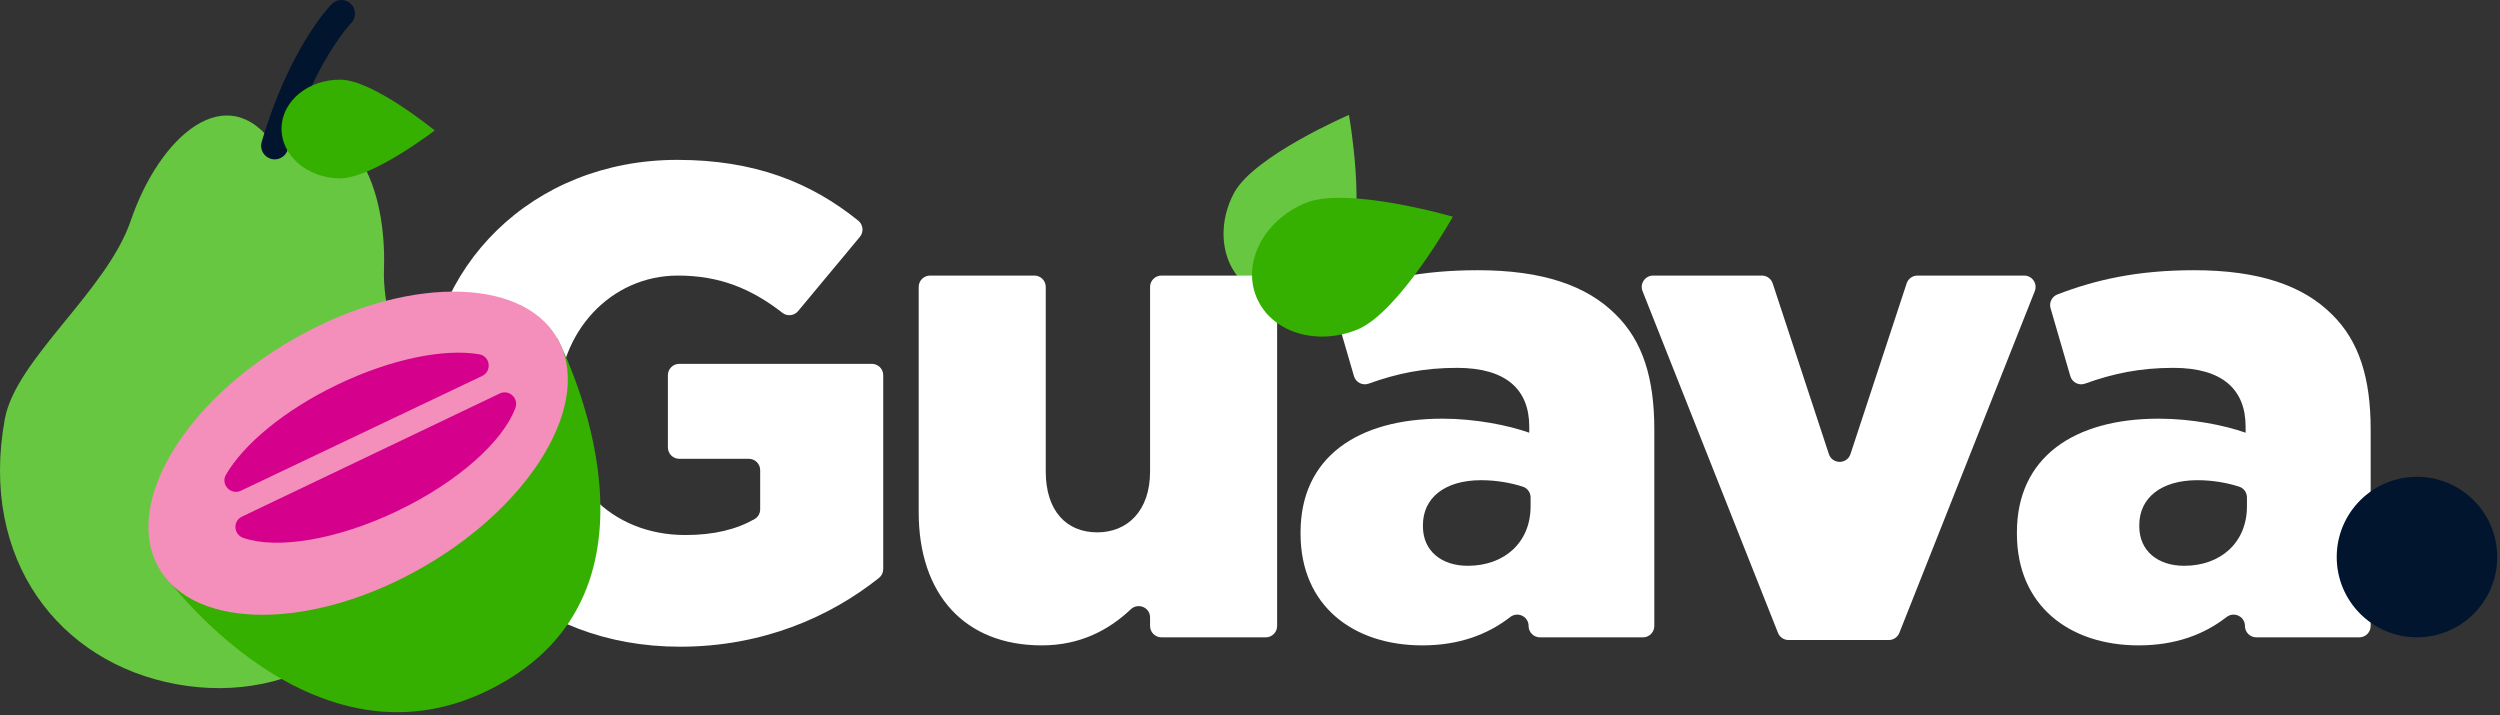 <?xml version="1.0" encoding="UTF-8" standalone="no"?>
<!DOCTYPE svg PUBLIC "-//W3C//DTD SVG 1.1//EN" "http://www.w3.org/Graphics/SVG/1.1/DTD/svg11.dtd">
<svg width="100%" height="100%" viewBox="0 0 629 180" version="1.1" xmlns="http://www.w3.org/2000/svg" xmlns:xlink="http://www.w3.org/1999/xlink" xml:space="preserve" xmlns:serif="http://www.serif.com/" style="fill-rule:evenodd;clip-rule:evenodd;stroke-linejoin:round;stroke-miterlimit:2;">
    <rect x="0" y="0" width="629" height="180" fill="#333333" stroke="none"/>
    <g transform="matrix(-0.474,0.881,0.881,0.474,335.507,42.751)">
        <path d="M16.916,-19.277C27.51,-19.278 36.097,-12.049 36.098,-3.133C36.098,5.784 27.51,13.012 16.916,13.013C6.322,13.012 -14.019,-3.133 -14.019,-3.133C-14.019,-3.133 6.322,-19.277 16.916,-19.277" style="fill:rgb(104,199,64);fill-rule:nonzero;"/>
    </g>
    <g transform="matrix(1,0,0,1,106.967,101.131)">
        <path d="M0,0.674L0,0.338C0,-33.985 26.92,-60.906 63.431,-60.906C82.883,-60.906 96.984,-55.257 108.946,-45.637C110.206,-44.623 110.417,-42.787 109.384,-41.545L93.834,-22.858C92.855,-21.681 91.114,-21.476 89.905,-22.415C82.181,-28.412 74.23,-31.798 63.599,-31.798C46.605,-31.798 33.482,-17.497 33.482,0.506L33.482,0.842C33.482,19.855 46.774,33.483 65.45,33.483C72.633,33.483 78.289,32.094 82.922,29.445C83.79,28.948 84.293,27.994 84.293,26.995L84.293,17.166C84.293,15.584 83.012,14.303 81.431,14.303L63.938,14.303C62.357,14.303 61.075,13.021 61.075,11.44L61.075,-6.726C61.075,-8.308 62.357,-9.59 63.938,-9.59L112.389,-9.59C113.971,-9.59 115.252,-8.308 115.252,-6.726L115.252,42.029C115.252,42.902 114.866,43.733 114.184,44.276C101.817,54.114 84.867,61.58 64.104,61.58C27.425,61.58 0,36.344 0,0.674" style="fill:white;fill-rule:nonzero;"/>
    </g>
    <g transform="matrix(1,0,0,1,231.144,102.815)">
        <path d="M0,26.078L0,-30.618C0,-32.199 1.282,-33.482 2.863,-33.482L29.105,-33.482C30.686,-33.482 31.967,-32.199 31.967,-30.618L31.967,15.814C31.967,25.742 37.184,31.127 44.923,31.127C52.494,31.127 58.215,25.742 58.215,15.814L58.215,-30.618C58.215,-32.199 59.497,-33.482 61.078,-33.482L87.319,-33.482C88.9,-33.482 90.182,-32.199 90.182,-30.618L90.182,54.679C90.182,56.26 88.9,57.541 87.319,57.541L61.078,57.541C59.497,57.541 58.215,56.26 58.215,54.679L58.215,52.537C58.215,49.998 55.191,48.754 53.345,50.497C47.881,55.656 40.706,59.56 30.958,59.56C11.61,59.56 0,46.773 0,26.078" style="fill:white;fill-rule:nonzero;"/>
    </g>
    <g transform="matrix(1,0,0,1,385.098,102.984)">
        <path d="M0,24.395L0,22.187C0,20.957 -0.772,19.851 -1.941,19.47C-4.914,18.499 -8.626,17.833 -12.451,17.833C-21.705,17.833 -27.089,22.376 -27.089,29.107L-27.089,29.443C-27.089,35.667 -22.377,39.37 -15.816,39.37C-6.562,39.37 0,33.482 0,24.395M-57.878,31.294L-57.878,30.958C-57.878,12.113 -43.578,2.354 -22.209,2.354C-13.797,2.354 -5.553,4.038 -0.336,5.887L-0.336,4.374C-0.336,-5.047 -6.225,-10.432 -18.507,-10.432C-26.968,-10.432 -33.726,-8.992 -40.745,-6.459C-42.289,-5.901 -43.983,-6.778 -44.441,-8.354L-49.41,-25.427C-49.829,-26.867 -49.063,-28.376 -47.664,-28.913C-38.098,-32.575 -27.689,-34.997 -13.292,-34.997C3.029,-34.997 14.132,-31.126 21.368,-23.893C28.266,-17.163 31.126,-7.74 31.126,5.046L31.126,54.51C31.126,56.091 29.844,57.373 28.263,57.373L2.358,57.373C0.776,57.373 -0.505,56.091 -0.505,54.51C-0.505,52.118 -3.247,50.802 -5.135,52.27C-10.812,56.682 -18.031,59.392 -27.257,59.392C-44.587,59.392 -57.878,49.464 -57.878,31.294" style="fill:white;fill-rule:nonzero;"/>
    </g>
    <g transform="matrix(1,0,0,1,415.927,161.03)">
        <path d="M0,-91.696L27.364,-91.696C28.601,-91.696 29.697,-90.902 30.083,-89.728L44.215,-46.793C45.078,-44.169 48.79,-44.169 49.654,-46.793L63.785,-89.728C64.171,-90.902 65.268,-91.696 66.504,-91.696L93.363,-91.696C95.384,-91.696 96.769,-89.658 96.024,-87.778L61.952,-1.808C61.52,-0.716 60.464,0 59.29,0L34.073,0C32.899,0 31.844,-0.716 31.412,-1.808L-2.662,-87.778C-3.406,-89.658 -2.021,-91.696 0,-91.696" style="fill:white;fill-rule:nonzero;"/>
    </g>
    <g transform="matrix(1,0,0,1,565.333,102.984)">
        <path d="M0,24.395L0,22.187C0,20.957 -0.772,19.851 -1.941,19.47C-4.914,18.499 -8.626,17.833 -12.451,17.833C-21.705,17.833 -27.089,22.376 -27.089,29.107L-27.089,29.443C-27.089,35.667 -22.377,39.37 -15.816,39.37C-6.562,39.37 0,33.482 0,24.395M-57.878,31.294L-57.878,30.958C-57.878,12.113 -43.578,2.354 -22.209,2.354C-13.797,2.354 -5.553,4.038 -0.336,5.887L-0.336,4.374C-0.336,-5.047 -6.225,-10.432 -18.507,-10.432C-26.968,-10.432 -33.726,-8.992 -40.745,-6.459C-42.289,-5.901 -43.983,-6.778 -44.441,-8.354L-49.41,-25.427C-49.829,-26.867 -49.063,-28.376 -47.664,-28.913C-38.098,-32.575 -27.689,-34.997 -13.292,-34.997C3.028,-34.997 14.132,-31.126 21.368,-23.893C28.266,-17.163 31.126,-7.74 31.126,5.046L31.126,54.51C31.126,56.091 29.844,57.373 28.263,57.373L2.358,57.373C0.776,57.373 -0.505,56.091 -0.505,54.51C-0.505,52.118 -3.247,50.802 -5.135,52.27C-10.812,56.682 -18.031,59.392 -27.257,59.392C-44.587,59.392 -57.878,49.464 -57.878,31.294" style="fill:white;fill-rule:nonzero;"/>
    </g>
    <g transform="matrix(0,-1,-1,0,608.109,119.966)">
        <path d="M-20.191,-20.191C-9.04,-20.191 0,-11.151 0,0C0,11.151 -9.04,20.191 -20.191,20.191C-31.342,20.191 -40.382,11.151 -40.382,0C-40.382,-11.151 -31.342,-20.191 -20.191,-20.191" style="fill:rgb(1,21,47);fill-rule:nonzero;"/>
    </g>
    <g transform="matrix(-0.926,0.378,0.378,0.926,354.768,77.755)">
        <path d="M14.206,-34.631C25.492,-34.632 34.641,-26.931 34.641,-17.433C34.641,-7.933 25.492,-0.234 14.206,-0.233C2.92,-0.234 -18.749,-17.432 -18.749,-17.432C-18.749,-17.432 2.921,-34.631 14.206,-34.631" style="fill:rgb(53,176,0);fill-rule:nonzero;"/>
    </g>
    <g transform="matrix(1,0,0,1,108.461,71.867)">
        <path d="M0,53.123C-6.425,88.458 -34.361,105.681 -63.981,100.295C-93.6,94.909 -113.686,68.955 -107.261,33.619C-104.502,18.451 -81.62,1.431 -75.563,-16.347C-68.308,-37.638 -51.367,-52.558 -39.345,-35.192C-21.726,-47.39 -11.048,-27.227 -11.854,-4.118C-12.503,14.5 2.723,38.147 0,53.123" style="fill:rgb(104,199,64);fill-rule:nonzero;"/>
    </g>
    <g transform="matrix(1,0,0,1,69.118,-0.341)">
        <path d="M0,40.44C-0.321,40.44 -0.647,40.393 -0.971,40.297C-2.784,39.762 -3.82,37.859 -3.284,36.045C3.737,12.258 13.911,1.79 14.34,1.355C15.671,0.013 17.837,0 19.181,1.332C20.524,2.661 20.535,4.828 19.206,6.171C19.12,6.258 9.765,16.015 3.281,37.985C2.841,39.473 1.478,40.44 0,40.44" style="fill:rgb(1,21,47);fill-rule:nonzero;"/>
    </g>
    <g transform="matrix(1,0.015,0.015,-1,85.213,44.808)">
        <path d="M0.188,-0.069C-7.959,-0.068 -14.564,5.49 -14.564,12.348C-14.563,19.204 -7.959,24.763 0.188,24.763C8.334,24.763 23.978,12.348 23.978,12.348C23.978,12.348 8.334,-0.068 0.188,-0.069" style="fill:rgb(53,176,0);fill-rule:nonzero;"/>
    </g>
    <g transform="matrix(1,0,0,1,40,142.141)">
        <path d="M0,0.815C0,0.815 40.043,57.857 87.88,28.787C131.468,2.299 100.211,-57.042 100.211,-57.042" style="fill:rgb(53,176,0);fill-rule:nonzero;"/>
    </g>
    <g transform="matrix(-0.5,-0.866,-0.866,0.5,39.999,85.099)">
        <path d="M-50.105,-86.786C-68.326,-86.786 -83.097,-60.883 -83.096,-28.929C-83.097,3.024 -68.326,28.928 -50.105,28.928C-31.885,28.928 -17.114,3.024 -17.114,-28.93C-17.115,-60.883 -31.885,-86.786 -50.105,-86.786" style="fill:rgb(244,142,187);fill-rule:nonzero;"/>
    </g>
    <g transform="matrix(1,0,0,1,84.876,115.52)">
        <path d="M0,-18.735C-13.341,-12.326 -23.605,-3.72 -28.026,3.926C-29.434,6.361 -26.803,9.147 -24.264,7.94L36.43,-20.928C38.96,-22.131 38.472,-25.901 35.711,-26.378C26.982,-27.882 13.597,-25.268 0,-18.735" style="fill:rgb(213,0,140);fill-rule:nonzero;"/>
    </g>
    <g transform="matrix(1,0,0,1,100.111,107.66)">
        <path d="M0,20.835C15.245,13.511 26.478,3.316 29.563,-5.035C30.464,-7.472 27.956,-9.771 25.612,-8.651L-39.236,22.321C-41.571,23.437 -41.367,26.805 -38.925,27.661C-30.524,30.606 -15.398,28.232 0,20.835" style="fill:rgb(213,0,140);fill-rule:nonzero;"/>
    </g>
</svg>
